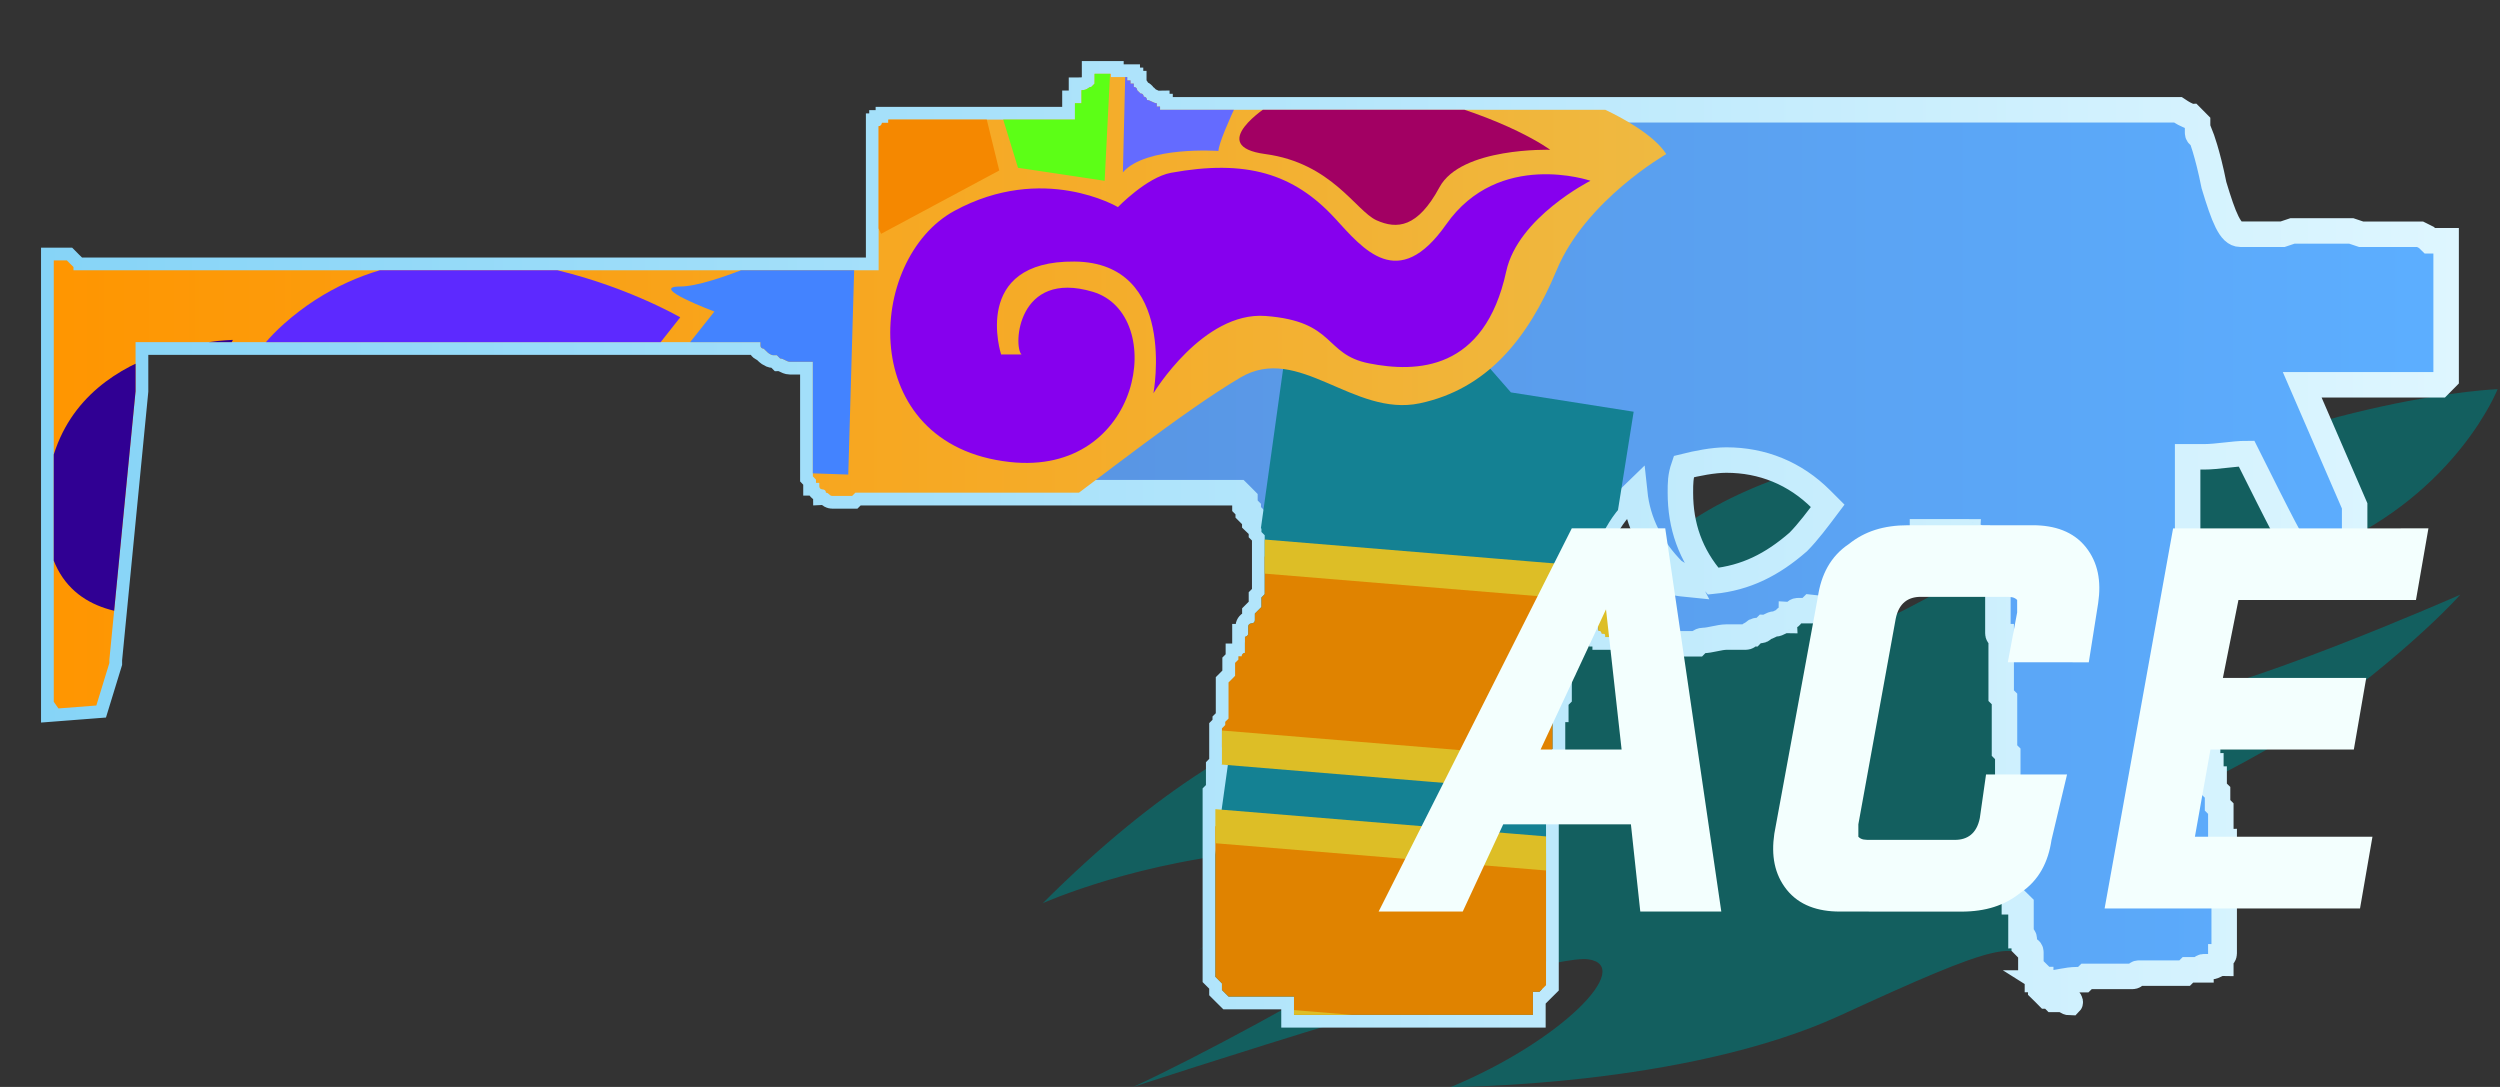 <?xml version="1.0" encoding="utf-8"?>
<!-- Generator: Adobe Illustrator 16.0.0, SVG Export Plug-In . SVG Version: 6.00 Build 0)  -->
<!DOCTYPE svg PUBLIC "-//W3C//DTD SVG 1.0//EN" "http://www.w3.org/TR/2001/REC-SVG-20010904/DTD/svg10.dtd">
<svg version="1.0" id="图层_1" xmlns="http://www.w3.org/2000/svg" xmlns:xlink="http://www.w3.org/1999/xlink" x="0px" y="0px"
	 width="73.6px" height="32px" viewBox="0 0 73.6 32" enable-background="new 0 0 73.6 32" xml:space="preserve">
<rect x="0" y="0" width="73.6" height="32" fill="#333333" stroke="none"/>
<path opacity="0.7" fill="#077272" enable-background="new    " d="M47.941,12.924c0,0-3.942,0.733-7.061,5.137
	c0,0,2.659,1.191,1.742,1.926c-0.917,0.735-4.952-0.365-11.922,6.603c0,0,2.843-1.281,6.694-1.558
	c3.853-0.276-1.009,2.293-2.108,2.934c0,0,7.152-3.574,9.171-3.302c2.018,0.274-7.154,5.503-11.098,7.337
	c0,0,12.015-3.943,13.391-3.76c1.376,0.182-0.734,2.384-4.035,3.76c0,0,6.879,0,11.465-2.109c4.585-2.109,5.502-2.386,5.502-1.192
	c0,0,4.033-2.569,2.844-3.486c-1.191-0.917,3.027-2.11,5.869-4.221c2.844-2.108,4.033-3.484,4.033-3.484s-6.877,3.027-8.986,3.117
	c-2.109,0.094,1.375-2.843,5.135-4.492c3.763-1.65,4.953-4.677,4.953-4.677s-5.137,0.184-11.739,3.485
	c-6.604,3.301-7.337,4.402-6.786,2.384s6.603-4.861,6.603-4.861s-8.437,0.184-12.289,3.21c-3.851,3.026-2.752-0.733-1.926-1.467
	C48.217,13.474,47.941,12.924,47.941,12.924z"/>
<linearGradient id="SVGID_1_" gradientUnits="userSpaceOnUse" x1="743.392" y1="578.22" x2="813.905" y2="578.22" gradientTransform="matrix(1 0 0 1 -741.92 -562.199)">
	<stop  offset="0" style="stop-color:#5782CE"/>
	<stop  offset="0.99" style="stop-color:#5CAEFF"/>
</linearGradient>
<linearGradient id="SVGID_2_" gradientUnits="userSpaceOnUse" x1="372.168" y1="-262.619" x2="443.351" y2="-262.619" gradientTransform="matrix(1 0 0 -1 -370.96 -246.6)">
	<stop  offset="0" style="stop-color:#86D4F7"/>
	<stop  offset="1" style="stop-color:#DEF6FF"/>
</linearGradient>
<path fill="url(#SVGID_1_)" stroke="url(#SVGID_2_)" stroke-width="0.75" stroke-miterlimit="10" d="M32.127,2.559l0.097-0.097
	V2.366V2.269V2.173l0,0c0.19,0,0.289,0,0.482,0v0.096c0.189,0,0.289,0,0.48,0v0.097h0.097v0.096c0.096,0,0.096,0,0.096,0v0.097
	c0,0,0.099,0,0.099,0.096l0.097,0.096c0.097,0,0.097,0.096,0.097,0.096c0.096,0,0.096,0.097,0.096,0.097l0,0
	c0.096,0,0.193,0.096,0.289,0.096v0.097h0.095v0.096c10.019,0,19.943,0,29.967,0c0.287,0.193,0.386,0.193,0.386,0.193l0.096,0.097
	l0.096,0.097v0.096v0.097v0.096l0,0l0,0c0,0.097,0.098,0.097,0.098,0.097s0.192,0.481,0.384,1.445
	c0.291,0.963,0.481,1.445,0.773,1.445H67.2l0.289-0.097h0.288l0,0h1.156h0.289l0.289,0.097h1.734l0.191,0.096l0.098,0.096h0.48
	v3.854v0.097v0.096l-0.191,0.193h-0.289h-0.192l0,0h-3.565l1.544,3.565c0,0.097,0,0.097,0,0.097v0.096v0.097l0,0
	c0,0.096,0,0.096,0,0.096v0.097v0.096v0.771c0,0-0.58,0-1.639,0c-0.099,0-0.58-0.963-1.544-2.89c-0.383,0-0.864,0.096-1.252,0.096
	c-0.097,0-0.193,0-0.193,0c-0.096,0-0.188,0-0.188,0h-0.101v0.097c0,0.096,0,0.096,0,0.096c0,0.097,0,0.097,0,0.097v0.096v0.097
	c0,0.096,0,0.096,0,0.096v0.097v0.096l0,0c0,0.096,0,0.096,0,0.096v0.096v0.097v0.096v0.097v0.096v0.096v0.097v0.096
	c0,0.097,0,0.097,0,0.097v0.096v0.097l0,0c0,0.096,0,0.096,0,0.096v0.097v0.096l0,0c0,0.096,0,0.096,0,0.096v0.096v0.096l0,0
	c0,0.097,0,0.097,0,0.097l0,0v0.097v0.096l0.101,0.097c0,0.097,0,0.097,0,0.097v0.096v0.097l0,0c0,0.097,0,0.097,0,0.097v0.098
	v0.096l0,0c0,0.096,0,0.096,0,0.096v0.099v0.096v0.097l0.096,0.098c0,0.096,0,0.096,0,0.096V17.6v0.096v0.098
	c0,0.096,0,0.096,0,0.096v0.096v0.098l0,0c0,0.098,0,0.098,0,0.098v0.096v0.097l0,0c0,0.097,0,0.097,0,0.097v0.098v0.096v0.097
	v0.097c0,0.097,0,0.097,0,0.097v0.097v0.096v0.099c0,0.096,0,0.096,0,0.096v0.097v0.097v0.097c0,0.098,0.096,0.098,0.096,0.098
	v0.096v0.096v0.098v0.096v0.098c0,0,0,0,0,0.098v0.096v0.097c0,0.097,0,0.097,0,0.097s0,0,0,0.098v0.096l0.098,0.096
	c0,0.1,0,0.1,0,0.1v0.099v0.097v0.096c0,0.097,0,0.097,0,0.097l0.097,0.101v0.098v0.097v0.089l0.1,0.096c0,0,0,0,0,0.1v0.099v0.097
	v0.097v0.096v0.093c0,0.098,0.096,0.098,0.096,0.098c0,0.097,0,0.097,0,0.097v0.097v0.096c0,0.1,0.096,0.1,0.096,0.1v0.1v0.096l0,0
	c0,0.096,0,0.096,0,0.096l0.101,0.098v0.092v0.098v0.098v0.096l0.096,0.096v0.097v0.099v0.096v0.098v0.098v0.095
	c0,0.097,0,0.097,0,0.097v0.096v0.098l0,0c0,0.096,0.099,0.096,0.099,0.096v0.098v0.096l0,0c0,0.098,0,0.098,0,0.098v0.098v0.098
	v0.094v0.098c0,0.096,0,0.096,0,0.096v0.097v0.097v0.098c0,0.097,0,0.097,0,0.097v0.097v0.098l0,0c0,0.099,0,0.099,0,0.099v0.093
	v0.098l0,0c0,0.097,0,0.097,0,0.097v1.06v0.096v0.098v0.096c0,0.098,0,0.098,0,0.098l0,0v0.099l0,0c0,0.099-0.099,0.099-0.099,0.099
	c0,0.096,0,0.096,0,0.096v0.099l0,0c-0.096,0-0.193,0.097-0.289,0.097s-0.192,0-0.192,0c-0.103-0.005-0.103,0.092-0.103,0.092
	s-0.1,0-0.192,0s-0.096,0-0.192,0l-0.097,0.097c-0.099,0-0.099,0-0.191,0c-0.096,0-0.289,0-0.387,0h-0.097c-0.096,0-0.096,0-0.192,0
	c-0.192,0-0.383,0-0.481,0c-0.096,0-0.096,0.097-0.192,0.097c-0.48,0-0.964,0-1.347,0l-0.099,0.096c-0.097,0-0.097,0-0.19,0
	c-0.292,0-0.58,0.098-0.773,0.098h-0.096c0.771,0.482,0.675,0.578,0.675,0.578c-0.099,0-0.192-0.096-0.192-0.096
	c-0.097,0-0.097,0-0.097,0l0,0c-0.099,0-0.192,0-0.192,0c-0.098-0.099-0.098-0.099-0.192-0.099l-0.096-0.097l-0.098-0.096l0,0
	c0-0.097,0-0.097,0-0.097v-0.097v-0.098h-0.097c0-0.096,0-0.096,0-0.096v-0.098l-0.097-0.096l-0.096-0.097v-0.097
	c0-0.098,0-0.098,0-0.098V28.13v-0.096l0,0c0-0.097-0.098-0.097-0.098-0.097l-0.097-0.098v-0.096l0,0c0-0.098,0-0.098,0-0.098
	c0-0.098-0.096-0.098-0.096-0.098V27.45v-0.093v-0.096c0-0.098,0-0.098,0-0.098v-0.135v-0.098V26.84c0-0.097,0-0.097,0-0.097v-0.097
	l-0.099-0.097h-0.096v-0.096l-0.096-0.099V26.26l0,0c0-0.097,0-0.097,0-0.097v-0.578v-0.097v-0.096v-0.098c0-0.098,0-0.098,0-0.098
	V25.1v-0.098v-0.094c0-0.096,0-0.096,0-0.096l-0.098-0.098v-0.096l0,0c0-0.098,0-0.098,0-0.098v-0.097v-0.096v-0.097v-0.098v-0.096
	v-0.098v-0.096v-0.098c0-0.096,0-0.096,0-0.096v-0.096v-0.099v-0.097c0-0.096,0-0.096,0-0.096v-0.099v-0.099v-0.094
	c0-0.096,0-0.096,0-0.096v-0.098v-0.096v-0.097v-0.097v-0.098v-0.097v-0.096l-0.097-0.097v-0.098v-0.096v-0.098v-0.096
	c0-0.097,0-0.097,0-0.097V21.54v-0.097c0-0.098,0-0.098,0-0.098v-0.098V21.15l0,0c0-0.098,0-0.098,0-0.098v-0.097v-0.093V20.77
	v-0.096v-0.098l-0.097-0.096v-0.098v-0.096v-0.098v-0.097v-0.096v-0.099c0-0.096,0-0.096,0-0.096V19.71v-0.097l0,0
	c0-0.098,0-0.098,0-0.098V19.42v-0.096l0,0c0-0.096,0-0.096,0-0.096V19.13v-0.096v-0.097v-0.097c0-0.097,0-0.097,0-0.097
	s-0.097,0-0.097-0.1v-0.097v-0.096c0-0.097,0-0.097,0-0.097v-0.097v-0.095l0,0c0-0.098,0-0.098,0-0.098v-0.096v-0.097l0,0
	c0-0.097,0-0.097,0-0.097V17.68v-0.09v-0.097v-0.097c0-0.097,0-0.097,0-0.097v-0.386v-0.096v-0.098c0-0.097,0-0.097,0-0.097h-0.096
	v-0.097l0,0c0-0.096,0-0.096,0-0.096v-0.097c-0.1,0-0.1-0.097-0.1-0.097h-0.097c0-0.096,0-0.096,0-0.096v-0.097v-0.097l0,0
	l-0.097-0.096h-0.096c-0.098,0-0.193-0.096-0.289-0.096c0,0-0.1,0-0.1-0.096l0,0H57.85c-0.097,0-0.191,0-0.288,0h-0.098h-0.096
	c-0.098,0-0.098,0-0.289,0c-0.1,0-0.1,0-0.29,0c-0.099,0-0.099,0-0.191,0c0,0.096,0,0.096,0,0.096c-0.099,0-0.099,0.096-0.193,0.096
	c-0.094,0-0.092,0.096-0.188,0.096l0,0c0,0.097,0,0.097,0,0.097c-0.097,0.097-0.097,0.097-0.097,0.097l-0.098,0.096
	c-0.096,0-0.096,0.097-0.096,0.097c-0.096,0-0.096,0.097-0.096,0.097v0.096c-0.099,0-0.099,0.097-0.099,0.097l-0.096,0.097
	l-0.097,0.098v0.096c-0.097,0-0.097,0-0.19,0.096l-0.099,0.098h-0.097c0,0.097,0,0.097,0,0.097c-0.098,0-0.098,0.097-0.098,0.097
	l-0.096,0.098h-0.096c-0.1,0.096-0.1,0.096-0.193,0.096c0,0.097-0.097,0.097-0.097,0.097l-0.097,0.097
	c-0.096,0-0.096,0.098-0.096,0.098l-0.098,0.096c0,0.096-0.097,0.096-0.097,0.096l-0.867-0.096l-0.097,0.096
	c-0.099,0-0.191,0-0.288,0c-0.098,0-0.098,0.098-0.192,0.098c0,0.097-0.1,0.097-0.1,0.097s-0.096,0-0.096,0.097
	c-0.097,0-0.193,0.099-0.289,0.099c-0.099,0-0.193,0.098-0.289,0.098c-0.095,0.095-0.095,0.095-0.191,0.095
	c-0.099,0-0.099,0-0.191,0.096c-0.096,0-0.096,0.097-0.193,0.097c-0.096,0-0.191,0-0.289,0H51.01c-0.099,0-0.099,0-0.192,0
	c-0.192,0-0.481,0.099-0.675,0.099c-0.096,0-0.192,0.098-0.192,0.098c-0.577,0-1.156,0-1.734,0c-0.096,0-0.096-0.098-0.288-0.098
	c-0.1,0-0.289-0.099-0.482-0.099c-0.099,0-0.099,0-0.191,0c0-0.097,0-0.097-0.097-0.097c0-0.096-0.1-0.096-0.1-0.096V18.46
	c-0.096,0-0.096-0.097-0.096-0.097c-0.1,0-0.1-0.096-0.289-0.096c0-0.099,0-0.099-0.099-0.099c-0.097,0-0.097-0.099-0.097-0.099
	l-0.094-0.094v0.098c0,0.097,0,0.097,0,0.097s-0.096,0-0.096,0.097v0.099v0.098c0,0.099,0,0.099,0,0.099s-0.097,0-0.097,0.097v0.092
	h-0.097c0,0.097,0,0.097,0,0.097v0.096v0.098l0,0c0,0.096,0,0.096,0,0.096l-0.097,0.098v0.097v0.097v0.096c0,0.098,0,0.098,0,0.098
	v0.098l-0.098,0.096v0.096c0,0.1,0,0.1,0,0.1v0.098v0.096c0,0.096,0,0.096,0,0.096c0,0.098,0,0.098,0,0.098v0.095l-0.096,0.096
	v0.099v0.096v0.096c0,0-0.097,0-0.097,0.1v0.098v0.096c0,0.096,0,0.096,0,0.096v0.096v0.097v0.097c0,0.096,0,0.096,0,0.096v0.098
	v0.096v0.098c0,0.096,0,0.096,0,0.096l-0.098,0.098v0.096v0.097v0.097v0.098v0.191v0.098v0.097v0.096L45.515,23.1v0.098v0.096
	c0,0.1,0,0.1,0,0.1v0.096v0.098c0,0.096,0,0.096,0,0.096v0.096v0.096l0,0c0,0.098,0,0.098,0,0.098v0.096v0.097v0.097v0.098v0.096
	v0.097v0.097v0.097v0.097v0.096v0.099v0.096c0,0.097,0,0.097,0,0.097v0.097v0.097l0,0c0,0.098,0,0.098,0,0.098v0.096v0.097l0,0
	c0,0.099,0,0.099,0,0.099v0.098v0.096V26.1v0.096c0,0.099,0,0.099,0,0.099v0.097v0.096v0.094c0,0.096,0,0.096,0,0.096v0.098v0.097
	l0,0c0,0.097,0,0.097,0,0.097v0.098v0.099l0,0c0,0.099,0,0.099,0,0.099v0.284v0.097v0.096v0.097c0,0.099,0,0.099,0,0.099v0.098
	v0.098l0,0c0,0.098,0,0.098,0,0.098v0.098v0.092l0,0c0,0.096,0,0.096,0,0.096v0.098v0.097v0.097v0.096v0.098l-0.097,0.096
	l-0.098,0.098c-0.096,0-0.096,0-0.191,0l0,0c0,0.096,0,0.096,0,0.096v0.098v0.096l0,0c0,0.097,0,0.097,0,0.097v0.097v0.098v0.097
	c-2.312,0-4.719,0-7.034,0l0,0V29.73v-0.098v-0.097v-0.097v-0.096c0-0.1,0-0.1,0-0.1v0.195v-0.097l0,0c-0.289,0-0.578,0-0.771,0
	h-0.098c-0.096,0-0.096,0-0.189,0c-0.1,0-0.193,0-0.193,0c-0.099,0-0.099,0-0.099,0c-0.097,0-0.097,0-0.19,0
	c-0.099,0-0.193,0-0.193,0c-0.099,0-0.192,0-0.192,0c-0.099-0.098-0.099-0.098-0.099-0.098l-0.097-0.097v-0.096l0,0
	c0-0.097,0-0.097,0-0.097l-0.096-0.097l-0.098-0.098l0,0c0-0.096,0-0.096,0-0.096v-0.098v-0.096v-0.097v-0.097
	c0-0.098,0-0.098,0-0.098v-0.097v-0.097l0,0c0-0.096,0-0.096,0-0.096v-0.098v-0.096l0,0c0-0.098,0-0.098,0-0.098v-0.096v-0.097
	v-0.097v-0.097c0-0.097,0-0.097,0-0.097v-0.09v-0.098V26.84c0-0.097,0-0.097,0-0.097v-0.097V26.55l0,0c0-0.096,0-0.096,0-0.096
	v-0.099V26.26l0,0c0-0.097,0-0.097,0-0.097v-0.578v-0.097v-0.096v-0.098c0-0.098,0-0.098,0-0.098V25.1v-0.098v-0.094
	c0-0.096,0-0.096,0-0.096v-0.092v-0.097l0,0c0-0.097,0-0.097,0-0.097V24.43v-0.096v-0.098v-0.096v-0.097v-0.097V23.85v-0.097
	c0-0.097,0-0.097,0-0.097v-0.096v-0.098v-0.096c0.098-0.098,0.098-0.098,0.098-0.098v-0.096v-0.097V22.98c0-0.097,0-0.097,0-0.097
	v-0.097v-0.098v-0.096l0.096-0.099v-0.097v-0.098v-0.096v-0.096v-0.096v-0.097V21.82v-0.096c0-0.098,0-0.098,0-0.098V21.54v-0.097
	c0.097-0.098,0.097-0.098,0.097-0.098V21.25l0.097-0.096l0,0c0-0.1,0-0.1,0-0.1V20.96v-0.097V20.77v-0.096v-0.098V20.48v-0.098
	v-0.096v-0.098v-0.097l0.096-0.096l0.097-0.099c0-0.096,0-0.096,0-0.096V19.71v-0.097l0,0c0-0.098,0-0.098,0-0.098l0.097-0.097
	V19.32h0.097c0-0.098,0.096-0.098,0.096-0.098v-0.094v-0.096v-0.098V18.84c0-0.097,0-0.097,0-0.097s0.097,0,0.097-0.099v-0.098
	v-0.096c0-0.098,0.099-0.098,0.099-0.098s0.096,0,0.096-0.096v-0.095l0,0c0-0.097,0-0.097,0-0.097l0.098-0.098l0.096-0.097l0,0
	c0-0.097,0-0.097,0-0.097V17.68v-0.09l0.096-0.097v-0.099c0-0.099,0-0.099,0-0.099v-0.382v-0.096v-0.098c0-0.097,0-0.097,0-0.097
	l0,0v-0.097l0,0c0-0.096,0-0.096,0-0.096v-0.097V16.24v-0.096v-0.097V15.95v-0.096v-0.096l-0.096-0.096c0-0.096,0-0.096,0-0.096
	l-0.096-0.097l-0.1-0.096l0,0c0-0.097,0-0.097,0-0.097l-0.096-0.096l-0.097-0.097l0,0c0-0.096,0-0.096,0-0.096l-0.097-0.097v-0.096
	v-0.096l-0.096-0.097c-0.097-0.096-0.097-0.096-0.097-0.096h-6.648c-1.544,0-3.083,0-4.628,0l-0.096,0.096h-0.097
	c-0.099,0-0.099,0-0.099,0c-0.096,0-0.096,0-0.193,0c-0.096,0-0.096,0-0.189,0c-0.099,0-0.099-0.096-0.193-0.096
	c0-0.097-0.099-0.097-0.099-0.097s-0.096,0-0.096-0.096v-0.096l0,0h-0.098c0-0.096,0-0.096,0-0.096l-0.092-0.097v-0.096V13.83
	c0-0.096,0-0.096,0-0.096v-0.097v-0.096v-0.097V13.35v-0.096v-0.097v-0.096v-0.097v-0.096v-0.096v-0.096v-0.097
	c0-0.096,0-0.096,0-0.096v-0.097V12.29v-0.193c0-0.097,0-0.097,0-0.097v-0.096v-0.096c0-0.097,0-0.097,0-0.097v-0.096v-0.097v-0.096
	v-0.096V11.23v-0.097v-0.096V10.94v-0.096v-0.097v-0.096l0,0c-0.193,0-0.289,0-0.482,0c-0.096,0-0.192,0-0.192,0
	c-0.096,0-0.19-0.097-0.289-0.097l-0.096-0.096h-0.098c-0.096,0-0.189-0.096-0.189-0.096l-0.1-0.097c0,0-0.096,0-0.096-0.096v-0.097
	l0,0H3.991v0.771v0.096l0,0v0.482l0,0l0,0v0.096L3.22,19.42l0,0v0.098l0,0L2.836,20.77l-1.253,0.097v-13.2H1.68h0.193l0,0h0.096
	l0.096,0.097l0.098,0.096v0.097h1.927h0.096l0,0h0.098h18.596c0.289,0,0.481,0,0.675,0c0.672,0,1.347,0,2.023,0h0.096
	c0.099,0,0.099,0,0.193,0l0,0V7.858V7.665V7.568V7.473V7.376c0-0.096,0-0.096,0-0.096V7.183V7.087l0,0c0-0.096,0-0.096,0-0.096
	V6.895V6.798l0,0c0-0.096,0-0.096,0-0.096V6.509V6.413V6.316V6.22c0-0.097,0-0.097,0-0.097V6.027V5.931l0,0c0-0.096,0-0.096,0-0.096
	V5.738V5.642l0,0c0-0.096,0-0.096,0-0.096V5.449V5.353l0,0c0-0.096,0-0.096,0-0.096V4.871V4.774V4.678V4.582
	c0-0.097,0-0.097,0-0.097V4.389V4.292V4.196c0-0.096,0-0.096,0-0.096V4.004V3.907l0,0c0-0.096,0-0.096,0-0.096V3.714
	c0.097,0,0.097-0.096,0.097-0.096s0.096,0,0.189,0V3.522l0,0h0.1c0.096,0,0.096,0,0.192,0l0,0c1.734,0,3.469,0,5.201,0V3.425V3.329
	V3.232V3.137V3.04l0,0c0.1,0,0.1,0,0.193,0V2.944V2.655C32.031,2.655,32.031,2.559,32.127,2.559z M49.278,16.818
	c-0.672-0.674-1.06-1.445-1.152-2.313c-0.1,0.096-0.192,0.193-0.292,0.289c-0.385,0.386-0.577,0.771-0.771,1.156l0.1,0.097
	c0.771,0.675,1.542,1.062,2.505,1.156C49.568,17.012,49.471,16.915,49.278,16.818z M53.807,14.892
	c-0.096-0.096-0.096-0.096-0.192-0.192c-0.771-0.771-1.733-1.156-2.791-1.156c-0.387,0-0.868,0.096-1.254,0.193
	c-0.099,0.289-0.099,0.481-0.099,0.771c0,0.963,0.289,1.831,0.964,2.602c0.963-0.098,1.733-0.481,2.507-1.156
	C53.229,15.663,53.518,15.277,53.807,14.892z M36.078,28.285C36.078,28.188,36.078,28.188,36.078,28.285L36.078,28.285
	C36.078,28.188,36.078,28.285,36.078,28.285L36.078,28.285z"/>
<g>
	<g>
		<defs>
			<path id="SVGID_3_" d="M32.127,2.559l0.097-0.097V2.366V2.269V2.173l0,0c0.19,0,0.289,0,0.482,0v0.096c0.189,0,0.289,0,0.48,0
				v0.097h0.097v0.096c0.096,0,0.096,0,0.096,0v0.097c0,0,0.099,0,0.099,0.096l0.097,0.096c0.097,0,0.097,0.096,0.097,0.096
				c0.096,0,0.096,0.097,0.096,0.097l0,0c0.096,0,0.193,0.096,0.289,0.096v0.097h0.095v0.096c10.019,0,19.943,0,29.967,0
				c0.287,0.193,0.386,0.193,0.386,0.193l0.096,0.097l0.096,0.097v0.096v0.097v0.096l0,0l0,0c0,0.097,0.098,0.097,0.098,0.097
				s0.192,0.481,0.384,1.445c0.291,0.963,0.481,1.445,0.773,1.445H67.2l0.289-0.097h0.288l0,0h1.156h0.289l0.289,0.097h1.734
				l0.191,0.096l0.098,0.096h0.48v3.854v0.097v0.096l-0.191,0.193h-0.289h-0.192l0,0h-3.565l1.544,3.565c0,0.097,0,0.097,0,0.097
				v0.096v0.097l0,0c0,0.096,0,0.096,0,0.096v0.097v0.096v0.771c0,0-0.58,0-1.639,0c-0.099,0-0.58-0.963-1.544-2.89
				c-0.383,0-0.864,0.096-1.252,0.096c-0.097,0-0.193,0-0.193,0c-0.096,0-0.188,0-0.188,0h-0.101v0.097c0,0.096,0,0.096,0,0.096
				c0,0.097,0,0.097,0,0.097v0.096v0.097c0,0.096,0,0.096,0,0.096v0.097v0.096l0,0c0,0.096,0,0.096,0,0.096v0.096v0.097v0.096v0.097
				v0.096v0.096v0.097v0.096c0,0.097,0,0.097,0,0.097v0.096v0.097l0,0c0,0.096,0,0.096,0,0.096v0.097v0.096l0,0
				c0,0.096,0,0.096,0,0.096v0.096v0.096l0,0c0,0.097,0,0.097,0,0.097l0,0v0.097v0.096l0.101,0.097c0,0.097,0,0.097,0,0.097v0.096
				v0.097l0,0c0,0.097,0,0.097,0,0.097v0.098v0.096l0,0c0,0.096,0,0.096,0,0.096v0.099v0.096v0.097l0.096,0.098
				c0,0.096,0,0.096,0,0.096V17.6v0.096v0.098c0,0.096,0,0.096,0,0.096v0.096v0.098l0,0c0,0.098,0,0.098,0,0.098v0.096v0.097l0,0
				c0,0.097,0,0.097,0,0.097v0.098v0.096v0.097v0.097c0,0.097,0,0.097,0,0.097v0.097v0.096v0.099c0,0.096,0,0.096,0,0.096v0.097
				v0.097v0.097c0,0.098,0.096,0.098,0.096,0.098v0.096v0.096v0.098v0.096v0.098c0,0,0,0,0,0.098v0.096v0.097
				c0,0.097,0,0.097,0,0.097s0,0,0,0.098v0.096l0.098,0.096c0,0.1,0,0.1,0,0.1v0.099v0.097v0.096c0,0.097,0,0.097,0,0.097
				l0.097,0.101v0.098v0.097v0.089l0.1,0.096c0,0,0,0,0,0.1v0.099v0.097v0.097v0.096v0.093c0,0.098,0.096,0.098,0.096,0.098
				c0,0.097,0,0.097,0,0.097v0.097v0.096c0,0.1,0.096,0.1,0.096,0.1v0.1v0.096l0,0c0,0.096,0,0.096,0,0.096l0.101,0.098v0.092v0.098
				v0.098v0.096l0.096,0.096v0.097v0.099v0.096v0.098v0.098v0.095c0,0.097,0,0.097,0,0.097v0.096v0.098l0,0
				c0,0.096,0.099,0.096,0.099,0.096v0.098v0.096l0,0c0,0.098,0,0.098,0,0.098v0.098v0.098v0.094v0.098c0,0.096,0,0.096,0,0.096
				v0.097v0.097v0.098c0,0.097,0,0.097,0,0.097v0.097v0.098l0,0c0,0.099,0,0.099,0,0.099v0.093v0.098l0,0c0,0.097,0,0.097,0,0.097
				v1.06v0.096v0.098v0.096c0,0.098,0,0.098,0,0.098l0,0v0.099l0,0c0,0.099-0.099,0.099-0.099,0.099c0,0.096,0,0.096,0,0.096v0.099
				l0,0c-0.096,0-0.193,0.097-0.289,0.097s-0.192,0-0.192,0c-0.103-0.005-0.103,0.092-0.103,0.092s-0.1,0-0.192,0s-0.096,0-0.192,0
				l-0.097,0.097c-0.099,0-0.099,0-0.191,0c-0.096,0-0.289,0-0.387,0h-0.097c-0.096,0-0.096,0-0.192,0c-0.192,0-0.383,0-0.481,0
				c-0.096,0-0.096,0.097-0.192,0.097c-0.48,0-0.964,0-1.347,0l-0.099,0.096c-0.097,0-0.097,0-0.19,0
				c-0.292,0-0.58,0.098-0.773,0.098h-0.096c0.771,0.482,0.675,0.578,0.675,0.578c-0.099,0-0.192-0.096-0.192-0.096
				c-0.097,0-0.097,0-0.097,0l0,0c-0.099,0-0.192,0-0.192,0c-0.098-0.099-0.098-0.099-0.192-0.099l-0.096-0.097l-0.098-0.096l0,0
				c0-0.097,0-0.097,0-0.097v-0.097v-0.098h-0.097c0-0.096,0-0.096,0-0.096v-0.098l-0.097-0.096l-0.096-0.097v-0.097
				c0-0.098,0-0.098,0-0.098V28.13v-0.096l0,0c0-0.097-0.098-0.097-0.098-0.097l-0.097-0.098v-0.096l0,0c0-0.098,0-0.098,0-0.098
				c0-0.098-0.096-0.098-0.096-0.098V27.45v-0.093v-0.096c0-0.098,0-0.098,0-0.098v-0.135v-0.098V26.84c0-0.097,0-0.097,0-0.097
				v-0.097l-0.099-0.097h-0.096v-0.096l-0.096-0.099V26.26l0,0c0-0.097,0-0.097,0-0.097v-0.578v-0.097v-0.096v-0.098
				c0-0.098,0-0.098,0-0.098V25.1v-0.098v-0.094c0-0.096,0-0.096,0-0.096l-0.098-0.098v-0.096l0,0c0-0.098,0-0.098,0-0.098v-0.097
				v-0.096v-0.097v-0.098v-0.096v-0.098v-0.096v-0.098c0-0.096,0-0.096,0-0.096v-0.096v-0.099v-0.097c0-0.096,0-0.096,0-0.096
				v-0.099v-0.099v-0.094c0-0.096,0-0.096,0-0.096v-0.098v-0.096v-0.097v-0.097v-0.098v-0.097v-0.096l-0.097-0.097v-0.098v-0.096
				v-0.098v-0.096c0-0.097,0-0.097,0-0.097V21.54v-0.097c0-0.098,0-0.098,0-0.098v-0.098V21.15l0,0c0-0.098,0-0.098,0-0.098v-0.097
				v-0.093V20.77v-0.096v-0.098l-0.097-0.096v-0.098v-0.096v-0.098v-0.097v-0.096v-0.099c0-0.096,0-0.096,0-0.096V19.71v-0.097l0,0
				c0-0.098,0-0.098,0-0.098V19.42v-0.096l0,0c0-0.096,0-0.096,0-0.096V19.13v-0.096v-0.097v-0.097c0-0.097,0-0.097,0-0.097
				s-0.097,0-0.097-0.1v-0.097v-0.096c0-0.097,0-0.097,0-0.097v-0.097v-0.095l0,0c0-0.098,0-0.098,0-0.098v-0.096v-0.097l0,0
				c0-0.097,0-0.097,0-0.097V17.68v-0.09v-0.097v-0.097c0-0.097,0-0.097,0-0.097v-0.386v-0.096v-0.098c0-0.097,0-0.097,0-0.097
				h-0.096v-0.097l0,0c0-0.096,0-0.096,0-0.096v-0.097c-0.1,0-0.1-0.097-0.1-0.097h-0.097c0-0.096,0-0.096,0-0.096v-0.097v-0.097
				l0,0l-0.097-0.096h-0.096c-0.098,0-0.193-0.096-0.289-0.096c0,0-0.1,0-0.1-0.096l0,0H57.85c-0.097,0-0.191,0-0.288,0h-0.098
				h-0.096c-0.098,0-0.098,0-0.289,0c-0.1,0-0.1,0-0.29,0c-0.099,0-0.099,0-0.191,0c0,0.096,0,0.096,0,0.096
				c-0.099,0-0.099,0.096-0.193,0.096c-0.094,0-0.092,0.096-0.188,0.096l0,0c0,0.097,0,0.097,0,0.097
				c-0.097,0.097-0.097,0.097-0.097,0.097l-0.098,0.096c-0.096,0-0.096,0.097-0.096,0.097c-0.096,0-0.096,0.097-0.096,0.097v0.096
				c-0.099,0-0.099,0.097-0.099,0.097l-0.096,0.097l-0.097,0.098v0.096c-0.097,0-0.097,0-0.19,0.096l-0.099,0.098h-0.097
				c0,0.097,0,0.097,0,0.097c-0.098,0-0.098,0.097-0.098,0.097l-0.096,0.098h-0.096c-0.1,0.096-0.1,0.096-0.193,0.096
				c0,0.097-0.097,0.097-0.097,0.097l-0.097,0.097c-0.096,0-0.096,0.098-0.096,0.098l-0.098,0.096c0,0.096-0.097,0.096-0.097,0.096
				l-0.867-0.096l-0.097,0.096c-0.099,0-0.191,0-0.288,0c-0.098,0-0.098,0.098-0.192,0.098c0,0.097-0.1,0.097-0.1,0.097
				s-0.096,0-0.096,0.097c-0.097,0-0.193,0.099-0.289,0.099c-0.099,0-0.193,0.098-0.289,0.098c-0.095,0.095-0.095,0.095-0.191,0.095
				c-0.099,0-0.099,0-0.191,0.096c-0.096,0-0.096,0.097-0.193,0.097c-0.096,0-0.191,0-0.289,0H51.01c-0.099,0-0.099,0-0.192,0
				c-0.192,0-0.481,0.099-0.675,0.099c-0.096,0-0.192,0.098-0.192,0.098c-0.577,0-1.156,0-1.734,0c-0.096,0-0.096-0.098-0.288-0.098
				c-0.1,0-0.289-0.099-0.482-0.099c-0.099,0-0.099,0-0.191,0c0-0.097,0-0.097-0.097-0.097c0-0.096-0.1-0.096-0.1-0.096V18.46
				c-0.096,0-0.096-0.097-0.096-0.097c-0.1,0-0.1-0.096-0.289-0.096c0-0.099,0-0.099-0.099-0.099c-0.097,0-0.097-0.099-0.097-0.099
				l-0.094-0.094v0.098c0,0.097,0,0.097,0,0.097s-0.096,0-0.096,0.097v0.099v0.098c0,0.099,0,0.099,0,0.099s-0.097,0-0.097,0.097
				v0.092h-0.097c0,0.097,0,0.097,0,0.097v0.096v0.098l0,0c0,0.096,0,0.096,0,0.096l-0.097,0.098v0.097v0.097v0.096
				c0,0.098,0,0.098,0,0.098v0.098l-0.098,0.096v0.096c0,0.1,0,0.1,0,0.1v0.098v0.096c0,0.096,0,0.096,0,0.096
				c0,0.098,0,0.098,0,0.098v0.095l-0.096,0.096v0.099v0.096v0.096c0,0-0.097,0-0.097,0.1v0.098v0.096c0,0.096,0,0.096,0,0.096
				v0.096v0.097v0.097c0,0.096,0,0.096,0,0.096v0.098v0.096v0.098c0,0.096,0,0.096,0,0.096l-0.098,0.098v0.096v0.097v0.097v0.098
				v0.191v0.098v0.097v0.096L45.515,23.1v0.098v0.096c0,0.1,0,0.1,0,0.1v0.096v0.098c0,0.096,0,0.096,0,0.096v0.096v0.096l0,0
				c0,0.098,0,0.098,0,0.098v0.096v0.097v0.097v0.098v0.096v0.097v0.097v0.097v0.097v0.096v0.099v0.096c0,0.097,0,0.097,0,0.097
				v0.097v0.097l0,0c0,0.098,0,0.098,0,0.098v0.096v0.097l0,0c0,0.099,0,0.099,0,0.099v0.098v0.096V26.1v0.096
				c0,0.099,0,0.099,0,0.099v0.097v0.096v0.094c0,0.096,0,0.096,0,0.096v0.098v0.097l0,0c0,0.097,0,0.097,0,0.097v0.098v0.099l0,0
				c0,0.099,0,0.099,0,0.099v0.284v0.097v0.096v0.097c0,0.099,0,0.099,0,0.099v0.098v0.098l0,0c0,0.098,0,0.098,0,0.098v0.098v0.092
				l0,0c0,0.096,0,0.096,0,0.096v0.098v0.097v0.097v0.096v0.098l-0.097,0.096l-0.098,0.098c-0.096,0-0.096,0-0.191,0l0,0
				c0,0.096,0,0.096,0,0.096v0.098v0.096l0,0c0,0.097,0,0.097,0,0.097v0.097v0.098v0.097c-2.312,0-4.719,0-7.034,0l0,0V29.73v-0.098
				v-0.097v-0.097v-0.096c0-0.1,0-0.1,0-0.1v0.195v-0.097l0,0c-0.289,0-0.578,0-0.771,0h-0.098c-0.096,0-0.096,0-0.189,0
				c-0.1,0-0.193,0-0.193,0c-0.099,0-0.099,0-0.099,0c-0.097,0-0.097,0-0.19,0c-0.099,0-0.193,0-0.193,0c-0.099,0-0.192,0-0.192,0
				c-0.099-0.098-0.099-0.098-0.099-0.098l-0.097-0.097v-0.096l0,0c0-0.097,0-0.097,0-0.097l-0.096-0.097l-0.098-0.098l0,0
				c0-0.096,0-0.096,0-0.096v-0.098v-0.096v-0.097v-0.097c0-0.098,0-0.098,0-0.098v-0.097v-0.097l0,0c0-0.096,0-0.096,0-0.096
				v-0.098v-0.096l0,0c0-0.098,0-0.098,0-0.098v-0.096v-0.097v-0.097v-0.097c0-0.097,0-0.097,0-0.097v-0.09v-0.098V26.84
				c0-0.097,0-0.097,0-0.097v-0.097V26.55l0,0c0-0.096,0-0.096,0-0.096v-0.099V26.26l0,0c0-0.097,0-0.097,0-0.097v-0.578v-0.097
				v-0.096v-0.098c0-0.098,0-0.098,0-0.098V25.1v-0.098v-0.094c0-0.096,0-0.096,0-0.096v-0.092v-0.097l0,0c0-0.097,0-0.097,0-0.097
				V24.43v-0.096v-0.098v-0.096v-0.097v-0.097V23.85v-0.097c0-0.097,0-0.097,0-0.097v-0.096v-0.098v-0.096
				c0.098-0.098,0.098-0.098,0.098-0.098v-0.096v-0.097V22.98c0-0.097,0-0.097,0-0.097v-0.097v-0.098v-0.096l0.096-0.099v-0.097
				v-0.098v-0.096v-0.096v-0.096v-0.097V21.82v-0.096c0-0.098,0-0.098,0-0.098V21.54v-0.097c0.097-0.098,0.097-0.098,0.097-0.098
				V21.25l0.097-0.096l0,0c0-0.1,0-0.1,0-0.1V20.96v-0.097V20.77v-0.096v-0.098V20.48v-0.098v-0.096v-0.098v-0.097l0.096-0.096
				l0.097-0.099c0-0.096,0-0.096,0-0.096V19.71v-0.097l0,0c0-0.098,0-0.098,0-0.098l0.097-0.097V19.32h0.097
				c0-0.098,0.096-0.098,0.096-0.098v-0.094v-0.096v-0.098V18.84c0-0.097,0-0.097,0-0.097s0.097,0,0.097-0.099v-0.098v-0.096
				c0-0.098,0.099-0.098,0.099-0.098s0.096,0,0.096-0.096v-0.095l0,0c0-0.097,0-0.097,0-0.097l0.098-0.098l0.096-0.097l0,0
				c0-0.097,0-0.097,0-0.097V17.68v-0.09l0.096-0.097v-0.099c0-0.099,0-0.099,0-0.099v-0.382v-0.096v-0.098c0-0.097,0-0.097,0-0.097
				l0,0v-0.097l0,0c0-0.096,0-0.096,0-0.096v-0.097V16.24v-0.096v-0.097V15.95v-0.096v-0.096l-0.096-0.096c0-0.096,0-0.096,0-0.096
				l-0.096-0.097l-0.1-0.096l0,0c0-0.097,0-0.097,0-0.097l-0.096-0.096l-0.097-0.097l0,0c0-0.096,0-0.096,0-0.096l-0.097-0.097
				v-0.096v-0.096l-0.096-0.097c-0.097-0.096-0.097-0.096-0.097-0.096h-6.648c-1.544,0-3.083,0-4.628,0l-0.096,0.096h-0.097
				c-0.099,0-0.099,0-0.099,0c-0.096,0-0.096,0-0.193,0c-0.096,0-0.096,0-0.189,0c-0.099,0-0.099-0.096-0.193-0.096
				c0-0.097-0.099-0.097-0.099-0.097s-0.096,0-0.096-0.096v-0.096l0,0h-0.098c0-0.096,0-0.096,0-0.096l-0.092-0.097v-0.096V13.83
				c0-0.096,0-0.096,0-0.096v-0.097v-0.096v-0.097V13.35v-0.096v-0.097v-0.096v-0.097v-0.096v-0.096v-0.096v-0.097
				c0-0.096,0-0.096,0-0.096v-0.097V12.29v-0.193c0-0.097,0-0.097,0-0.097v-0.096v-0.096c0-0.097,0-0.097,0-0.097v-0.096v-0.097
				v-0.096v-0.096V11.23v-0.097v-0.096V10.94v-0.096v-0.097v-0.096l0,0c-0.193,0-0.289,0-0.482,0c-0.096,0-0.192,0-0.192,0
				c-0.096,0-0.19-0.097-0.289-0.097l-0.096-0.096h-0.098c-0.096,0-0.189-0.096-0.189-0.096l-0.1-0.097c0,0-0.096,0-0.096-0.096
				v-0.097l0,0H3.991v0.771v0.096l0,0v0.482l0,0l0,0v0.096L3.22,19.42l0,0v0.098l0,0L2.836,20.77l-1.253,0.097v-13.2H1.68h0.193l0,0
				h0.096l0.096,0.097l0.098,0.096v0.097h1.927h0.096l0,0h0.098h18.596c0.289,0,0.481,0,0.675,0c0.672,0,1.347,0,2.023,0h0.096
				c0.099,0,0.099,0,0.193,0l0,0V7.858V7.665V7.568V7.473V7.376c0-0.096,0-0.096,0-0.096V7.183V7.087l0,0c0-0.096,0-0.096,0-0.096
				V6.895V6.798l0,0c0-0.096,0-0.096,0-0.096V6.509V6.413V6.316V6.22c0-0.097,0-0.097,0-0.097V6.027V5.931l0,0
				c0-0.096,0-0.096,0-0.096V5.738V5.642l0,0c0-0.096,0-0.096,0-0.096V5.449V5.353l0,0c0-0.096,0-0.096,0-0.096V4.871V4.774V4.678
				V4.582c0-0.097,0-0.097,0-0.097V4.389V4.292V4.196c0-0.096,0-0.096,0-0.096V4.004V3.907l0,0c0-0.096,0-0.096,0-0.096V3.714
				c0.097,0,0.097-0.096,0.097-0.096s0.096,0,0.189,0V3.522l0,0h0.1c0.096,0,0.096,0,0.192,0l0,0c1.734,0,3.469,0,5.201,0V3.425
				V3.329V3.232V3.137V3.04l0,0c0.1,0,0.1,0,0.193,0V2.944V2.655C32.031,2.655,32.031,2.559,32.127,2.559z M49.278,16.818
				c-0.672-0.674-1.06-1.445-1.152-2.313c-0.1,0.096-0.192,0.193-0.292,0.289c-0.385,0.386-0.577,0.771-0.771,1.156l0.1,0.097
				c0.771,0.675,1.542,1.062,2.505,1.156C49.568,17.012,49.471,16.915,49.278,16.818z M53.807,14.892
				c-0.096-0.096-0.096-0.096-0.192-0.192c-0.771-0.771-1.733-1.156-2.791-1.156c-0.387,0-0.868,0.096-1.254,0.193
				c-0.099,0.289-0.099,0.481-0.099,0.771c0,0.963,0.289,1.831,0.964,2.602c0.963-0.098,1.733-0.481,2.507-1.156
				C53.229,15.663,53.518,15.277,53.807,14.892z M36.078,28.285C36.078,28.188,36.078,28.188,36.078,28.285L36.078,28.285
				C36.078,28.188,36.078,28.285,36.078,28.285L36.078,28.285z"/>
		</defs>
		<clipPath id="SVGID_4_">
			<use xlink:href="#SVGID_3_"  overflow="visible"/>
		</clipPath>
		<g clip-path="url(#SVGID_4_)">
			<polygon fill="#148193" points="44.891,32.214 34.932,31.242 38.615,4.838 44.481,11.552 48.095,12.121 			"/>
			<polygon fill="#E08300" stroke="#DDBE26" stroke-miterlimit="10" points="32.557,16 47.312,17.217 46.733,22.895 31.978,21.678 
							"/>
			<polygon fill="#E08300" stroke="#DDBE26" stroke-miterlimit="10" points="33.289,24.118 48.044,25.334 47.465,31.012 
				32.709,29.794 			"/>
			
				<linearGradient id="SVGID_5_" gradientUnits="userSpaceOnUse" x1="742.96" y1="573.16" x2="790.975" y2="573.16" gradientTransform="matrix(1 0 0 1 -741.92 -562.199)">
				<stop  offset="5.581969e-004" style="stop-color:#FF9500"/>
				<stop  offset="1" style="stop-color:#EFB941"/>
			</linearGradient>
			<path fill="url(#SVGID_5_)" d="M1.198,6.078h15.853l5.605-0.405l0.425-3.904L32.397,0l5.18,0.369c0,0,10.048,1.963,11.479,4.167
				c0,0-2.371,1.354-3.227,3.413c-0.854,2.057-2.074,3.508-4.029,3.924c-1.957,0.414-3.572-1.769-5.279-0.76
				c-1.708,1.007-4.358,3.121-5.563,3.992s-4.263,2.749-5.291,4.238c-1.029,1.496-2.393,3.068-3.668,2.435
				c-1.275-0.635-2.972-1.729-2.972-1.729l-5.855,0.154l-5.653,0.11l-5.551,0.896L1.04,19.887L1.198,6.078z"/>
			<path fill="#300093" d="M6.859,10.007c0,0-4.964,0.054-5.466,4.273c-0.648,5.438,5.175,3.462,5.175,3.462
				S4.437,14.124,6.859,10.007z"/>
			<path fill="#5D29FF" d="M7.192,17.359l3.795-1.14c0,0-1.292-2.849,1.705-4.694c2.465-1.519,5.286,0.413,5.286,0.413l2.048-2.596
				c0,0-6.928-4.021-11.667,0.193C4.994,12.525,7.192,17.359,7.192,17.359z"/>
			<path fill="#4383FF" d="M23.448,7.257c0,0-2.455,1.178-3.423,1.178c-0.966,0,1.007,0.737,1.007,0.737l-2.199,2.772l0.83,1.847
				l5.31,0.18l0.213-7.395L23.448,7.257z"/>
			<path fill="#8600EE" d="M32.912,6.097c0,0-2.203-1.308-4.813,0.11c-2.608,1.418-2.913,6.893,1.628,7.394
				c3.897,0.433,4.667-4.348,2.444-5.011c-2.223-0.662-2.348,1.606-2.097,1.846h-0.601c0,0-0.899-2.764,2.16-2.736
				c3.044,0.027,2.324,3.877,2.324,3.877s1.458-2.412,3.299-2.275c2.081,0.157,1.707,1.13,3.045,1.395
				c1.392,0.277,3.405,0.235,4.042-2.708c0.346-1.592,2.48-2.667,2.48-2.667s-2.696-0.926-4.247,1.284
				c-1.417,2.019-2.445,0.725-3.275-0.179c-1.219-1.326-2.624-1.741-4.826-1.34C33.761,5.218,32.912,6.097,32.912,6.097z"/>
			<ellipse fill="#00A625" cx="15.026" cy="14.991" rx="3.64" ry="3.466"/>
			<path fill="#A20063" d="M37.439,2.649c0,0,1.358-0.531,4.156,0.145c2.797,0.678,4.042,1.616,4.042,1.616s-2.623-0.082-3.26,1.105
				c-0.641,1.188-1.247,1.243-1.855,0.969c-0.609-0.277-1.317-1.686-3.275-1.949c-1.767-0.236,0.101-1.423,0.101-1.423L37.439,2.649
				z"/>
			<path fill="#F58800" d="M24.288,3.305c0.043,0.014,1.651,3.579,1.651,3.579l3.479-1.865l-0.739-3.011L24.288,3.305z"/>
			<polygon fill="#5CFF16" points="29.071,2.008 29.97,4.94 32.521,5.323 32.709,1.594 			"/>
			<path fill="#646BFF" d="M37.029,1.772c0,0-1.145,2.252-1.158,2.672c0,0-2.134-0.153-2.813,0.629l0.088-3.647L37.029,1.772z"/>
		</g>
	</g>
</g>
<g>
	<path fill="#F3FFFE" d="M44.255,24.268l-1.192,2.568h-2.476l5.686-11.281h2.752l1.65,11.281H48.29l-0.276-2.568H44.255z
		 M47.281,17.939l-1.926,4.127h2.385L47.281,17.939z"/>
	<path fill="#F3FFFE" d="M54.16,26.836c-0.642,0-1.192-0.184-1.559-0.643c-0.365-0.459-0.459-1.009-0.365-1.649l1.282-6.972
		c0.094-0.642,0.366-1.192,0.917-1.559c0.459-0.367,1.011-0.55,1.742-0.55h3.668c0.643,0,1.192,0.184,1.56,0.642
		c0.365,0.459,0.459,1.009,0.365,1.65l-0.276,1.743H59.11l0.275-1.468c0-0.184,0-0.275,0-0.367
		c-0.093-0.092-0.184-0.092-0.365-0.092h-2.476c-0.366,0-0.642,0.184-0.734,0.643l-1.1,6.053c0,0.184,0,0.276,0,0.367
		c0.092,0.092,0.183,0.092,0.366,0.092h2.476c0.366,0,0.642-0.183,0.734-0.642l0.183-1.284h2.385l-0.458,1.928
		c-0.093,0.642-0.365,1.192-0.918,1.559c-0.458,0.365-1.009,0.551-1.741,0.551L54.16,26.836L54.16,26.836z"/>
	<path fill="#F3FFFE" d="M71.493,15.555l-0.367,2.109H65.9l-0.458,2.294h4.22l-0.365,2.108h-4.221l-0.458,2.568h5.227l-0.366,2.111
		h-7.519l2.016-11.189L71.493,15.555L71.493,15.555z"/>
</g>
</svg>
